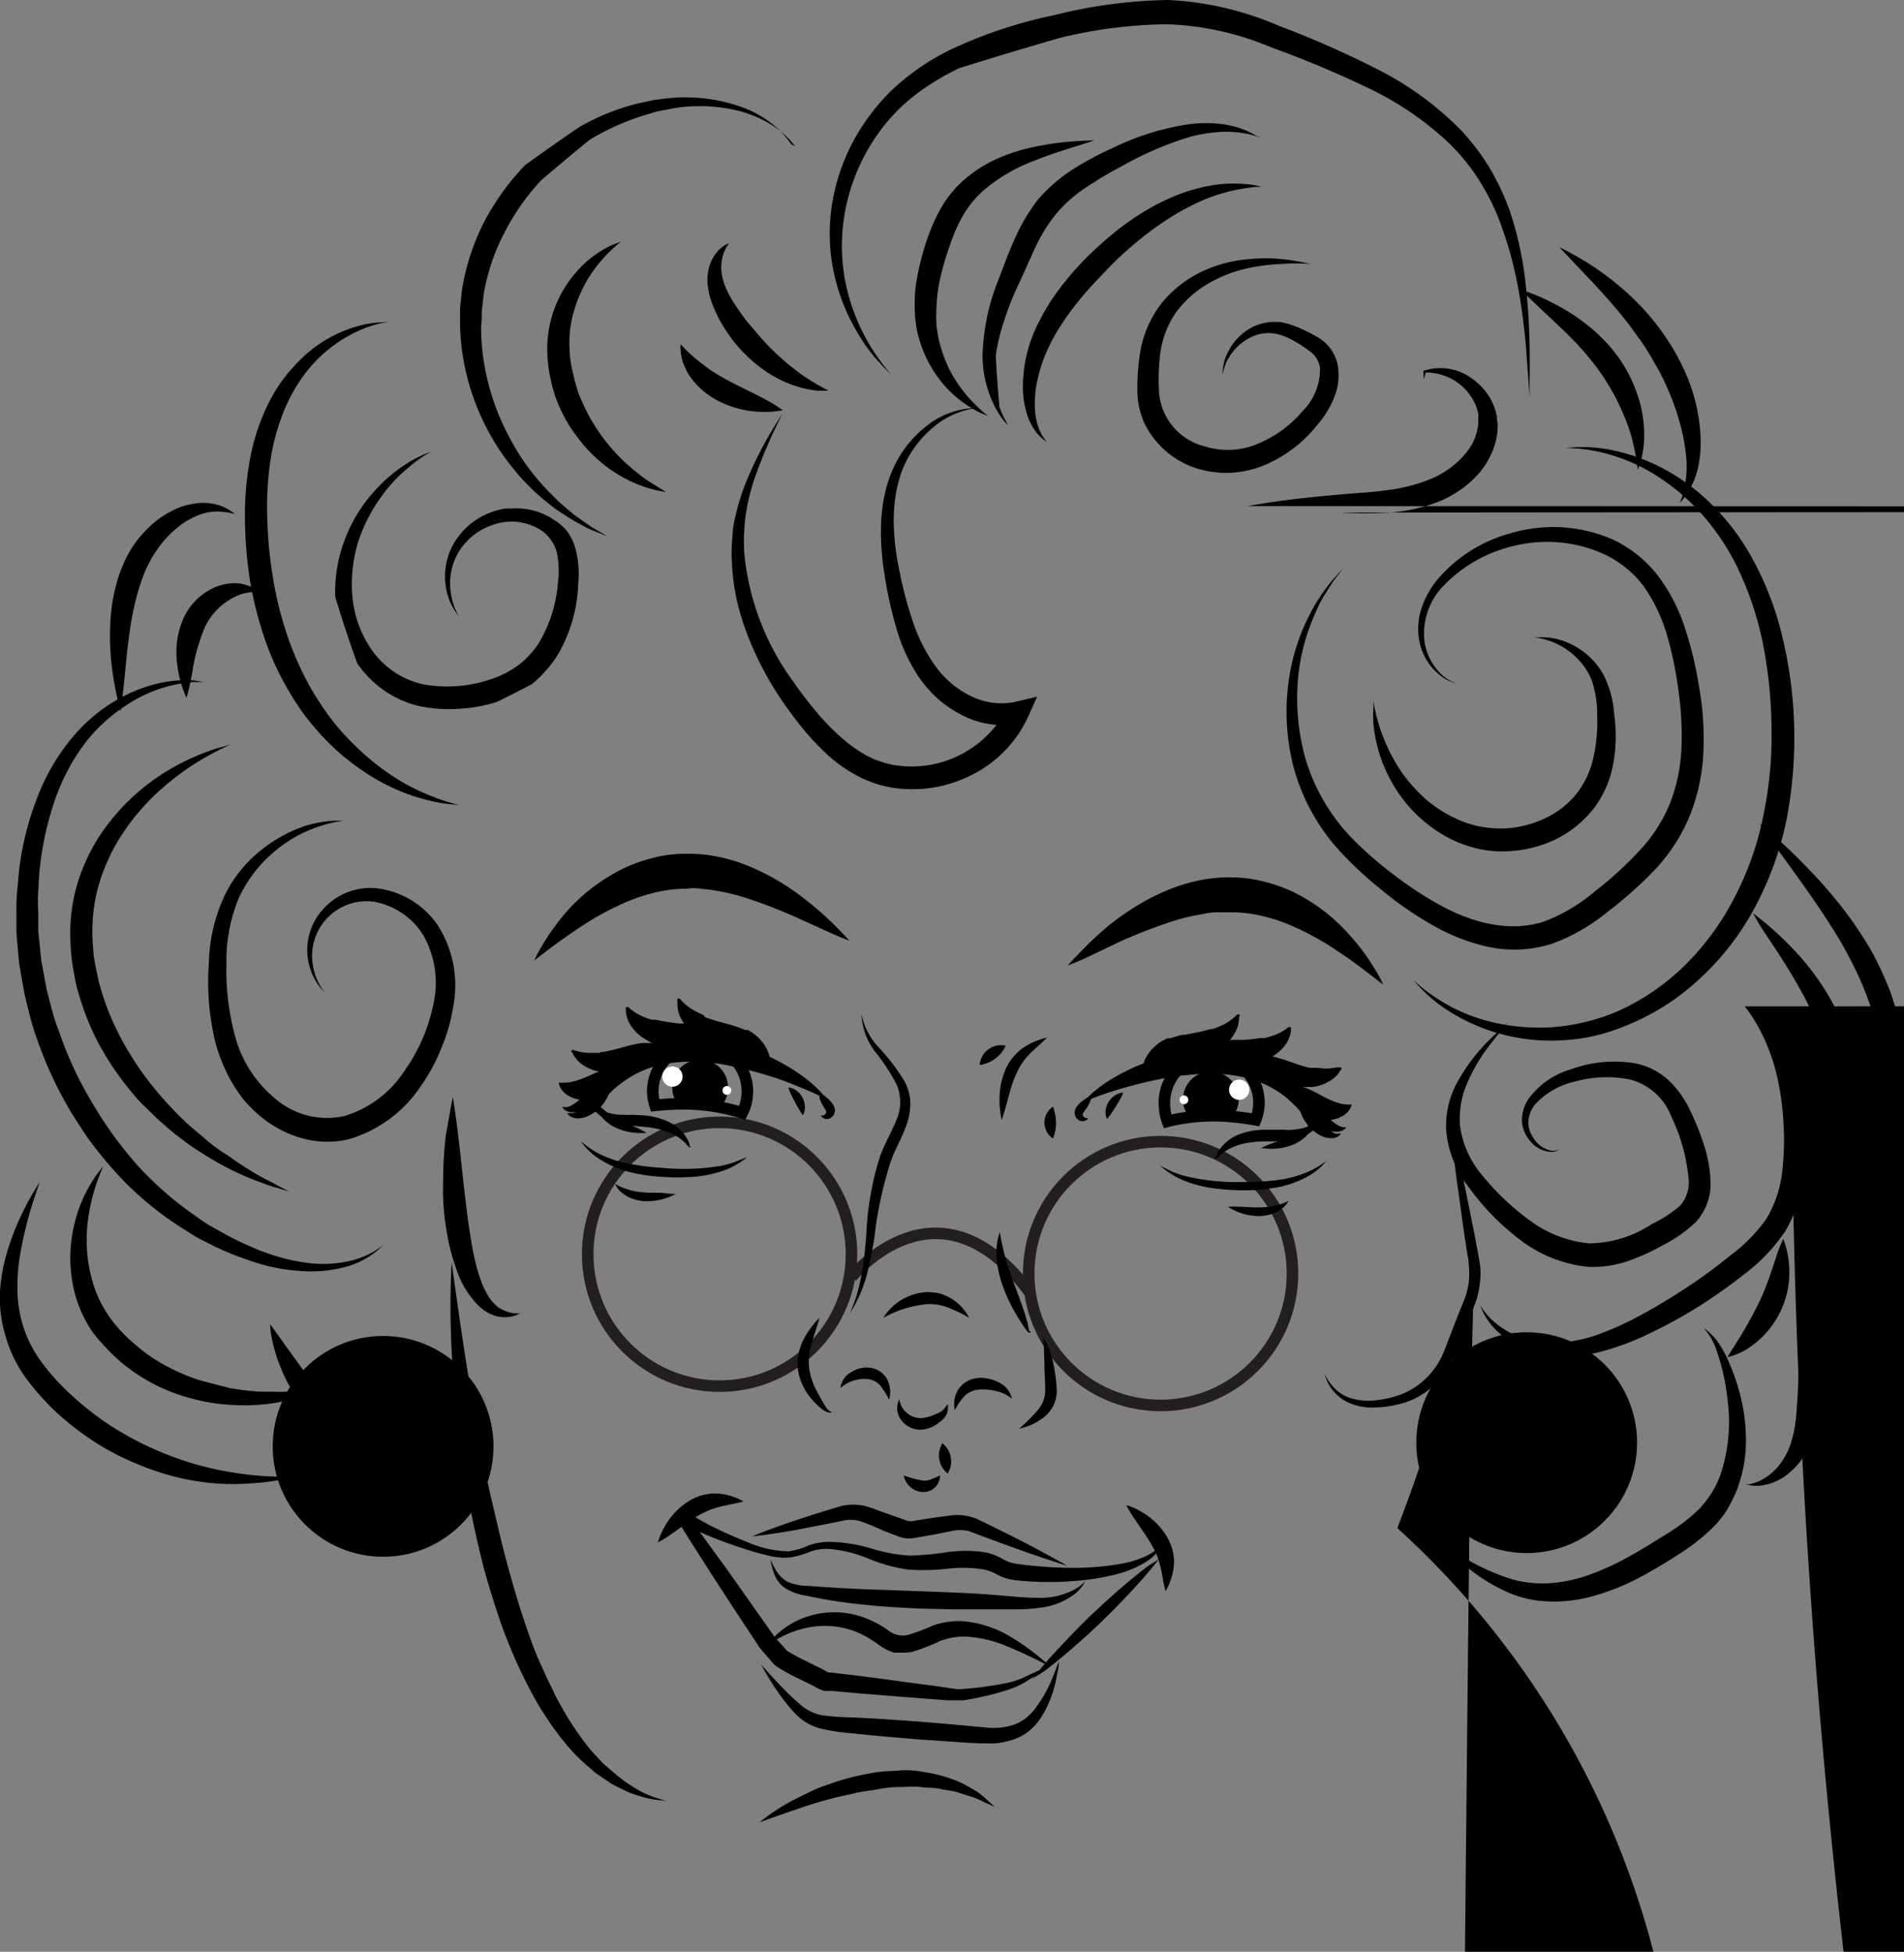 <svg xmlns="http://www.w3.org/2000/svg" viewBox="0 0 164.71 168.84"><rect x="0" y="0" width="164.71" height="168.84" fill="#808080" stroke="none"/><title>Asset 1</title><g id="Layer_2" data-name="Layer 2"><g id="Layer_7" data-name="Layer 7"><path d="M100.83,137.65a3.83,3.83,0,0,1-.1-.39c-.06-.25-.13-.6-.19-1a10.73,10.73,0,0,0-.3-1.25l-.11-.33-.12-.3c-.1-.21-.2-.42-.32-.62-.45-.83-1.08-1.66-1.53-2.35a9.61,9.61,0,0,1-.73-1.21,5.67,5.67,0,0,1,1.31.58,6.17,6.17,0,0,1,2.27,2.26,4.93,4.93,0,0,1,.36.85,4.48,4.48,0,0,1,.12.46l.06.42a4.47,4.47,0,0,1-.16,1.53A5.07,5.07,0,0,1,100.83,137.65Z"/><path d="M64.31,129.88s-.14.05-.39.11l-1,.21a10.3,10.3,0,0,0-1.24.32l-.33.12-.3.13c-.2.1-.41.2-.62.32-.81.48-1.63,1.12-2.31,1.59a10.08,10.08,0,0,1-1.2.74,5.67,5.67,0,0,1,.56-1.32,6.07,6.07,0,0,1,2.21-2.31,5.28,5.28,0,0,1,.84-.38,3.5,3.5,0,0,1,.46-.12l.43-.07a4.33,4.33,0,0,1,1.53.12A5.09,5.09,0,0,1,64.31,129.88Z"/><circle cx="132.07" cy="124.8" r="9.55"/><path d="M73.66,110.48s7.52-9.39,15.48,1.4" style="fill:none;stroke:#231f20;stroke-miterlimit:10"/><circle cx="100.4" cy="110.17" r="11.41" style="fill:none;stroke:#231f20;stroke-miterlimit:10"/><circle cx="62.25" cy="108.5" r="11.41" style="fill:none;stroke:#231f20;stroke-miterlimit:10"/><circle cx="33.14" cy="125.12" r="9.55"/><path d="M90.57,89.76c-.53.54-1.1,1-1.57,1.49a5.69,5.69,0,0,0-1.08,1.64c-.57,1.21-.78,2.63-1.27,4a8.3,8.3,0,0,1-.17-2.23A6.32,6.32,0,0,1,87,92.48a4.48,4.48,0,0,1,1.49-1.82A6,6,0,0,1,90.57,89.76Z"/><path d="M74.53,87.71a5.83,5.83,0,0,0,1.58,3,17.37,17.37,0,0,1,2.13,2.82,4.25,4.25,0,0,1,.51,1.83,5.5,5.5,0,0,1-.3,1.86c-.39,1.16-1,2.15-1.37,3.19A33.28,33.28,0,0,0,75.65,107a33.44,33.44,0,0,1-.7,3.42,12.07,12.07,0,0,1-1.43,3.19,14.29,14.29,0,0,0,1-3.3c.21-1.12.32-2.26.42-3.41A25.67,25.67,0,0,1,76.14,100c.43-1.14,1-2.12,1.42-3.14a3.85,3.85,0,0,0,0-3.05A16.91,16.91,0,0,0,75.72,91,5.68,5.68,0,0,1,74.53,87.71Z"/><path d="M86.49,106.59A21.35,21.35,0,0,0,87.71,111c.26.71.54,1.43.79,2.17.13.37.24.75.35,1.13l.14.58c0,.09,0,.2.07.26s0,0,0,.06,0-.1,0-.06.12,0,.09.1-.16,0-.21,0a1.14,1.14,0,0,1-.21-.26l-.34-.49c-.21-.33-.42-.66-.61-1a14.61,14.61,0,0,1-1-2.15,9.36,9.36,0,0,1-.55-2.35A5.46,5.46,0,0,1,86.49,106.59Z"/><path d="M91.09,95.73a4.13,4.13,0,0,1,.26,1.38,3.68,3.68,0,0,1-.26,1.38,1.66,1.66,0,0,1,0-2.76Z"/><path d="M72.71,120.08a1.77,1.77,0,0,1,.91-1.37,2.46,2.46,0,0,1,1.72-.38,1.93,1.93,0,0,1,1.46,1.11,2.37,2.37,0,0,1,.11,1.65,6.65,6.65,0,0,0-.77-1.24,1.62,1.62,0,0,0-1-.54,2.94,2.94,0,0,0-1.23.1A2.86,2.86,0,0,0,72.71,120.08Z"/><path d="M70.89,114c-.21.79-.49,1.53-.69,2.26a5.37,5.37,0,0,0-.2,2.12,6,6,0,0,0,.68,2c.17.33.36.67.56,1s.36.68.76.77c-.43.16-.86-.21-1.14-.46a6.53,6.53,0,0,1-.84-.9,5,5,0,0,1-1-2.34,4.69,4.69,0,0,1,.47-2.53A7.61,7.61,0,0,1,70.89,114Z"/><path d="M90.28,115.74a7,7,0,0,1,.84,2.21,14.54,14.54,0,0,1,.3,2.33,3,3,0,0,1-.29,1.31,3.27,3.27,0,0,1-.81,1,5.2,5.2,0,0,1-2.16,1,17.13,17.13,0,0,0,1.6-1.58,2.66,2.66,0,0,0,.66-1.78c0-.69-.07-1.5-.07-2.24Z"/><path d="M77.8,121.05a1.91,1.91,0,0,0,1.81,1.63,3.28,3.28,0,0,0,1.28-.33,2.1,2.1,0,0,0,.6-.3,3,3,0,0,0,.49-.59,1.65,1.65,0,0,1-.08.87,1.83,1.83,0,0,1-.62.69,2.69,2.69,0,0,1-1.68.66,2.07,2.07,0,0,1-1.68-.9A1.67,1.67,0,0,1,77.8,121.05Z"/><path d="M87.54,121a3.16,3.16,0,0,0-1.41-.67,4.48,4.48,0,0,0-1.44-.12,2,2,0,0,0-1.2.5A5.11,5.11,0,0,0,82.6,122a2.4,2.4,0,0,1,.29-1.79,2.26,2.26,0,0,1,1.7-1,3.26,3.26,0,0,1,1.83.39A2,2,0,0,1,87.54,121Z"/><path d="M84.75,92.13A1.85,1.85,0,0,1,87,90.46a2.86,2.86,0,0,1-.91,1.12A2.9,2.9,0,0,1,84.75,92.13Z"/><path d="M76.42,114A4.54,4.54,0,0,1,78,112.44a4.67,4.67,0,0,1,2.15-.66,5,5,0,0,1,1.16.12A4.16,4.16,0,0,1,83.84,114a11.43,11.43,0,0,0-1.84-.89,4.29,4.29,0,0,0-1.83-.29A9.49,9.49,0,0,0,76.42,114Z"/><path d="M81.53,124.85a2,2,0,0,1,.72,1.22,1.93,1.93,0,0,1-.27,1.4,2,2,0,0,1-.45-2.62Z"/><path d="M78.18,127.63a8.94,8.94,0,0,0,1.65.45,1.31,1.31,0,0,0,.63-.08,8.52,8.52,0,0,0,.86-.37,1.44,1.44,0,0,1-1.57,1.44,1.73,1.73,0,0,1-1.06-.49A1.71,1.71,0,0,1,78.18,127.63Z"/><path d="M39.17,94.9s.24,1.37.47,3.39c.13,1,.25,2.18.39,3.43s.29,2.57.46,3.87c.09.65.2,1.31.3,1.93s.23,1.24.38,1.84.32,1.12.51,1.63a7.52,7.52,0,0,0,.67,1.3,3.63,3.63,0,0,0,.84.86,3.3,3.3,0,0,0,.89.38,2.81,2.81,0,0,0,.67.09H45l-.23.1a2.29,2.29,0,0,1-.7.2,3,3,0,0,1-1.19-.08,3.68,3.68,0,0,1-1.37-.78,7.87,7.87,0,0,1-2-3.18,17,17,0,0,1-.6-2c-.16-.69-.28-1.37-.38-2.06s-.16-1.39-.19-2.07,0-1.35,0-2a30.31,30.31,0,0,1,.23-3.53A216,216,0,0,1,39.17,94.9Z"/><path d="M39.07,109.16s.43,3.31,1.18,8.21c.38,2.45.85,5.3,1.42,8.33.29,1.52.62,3.08,1,4.66s.73,3.17,1.16,4.75.87,3.15,1.38,4.68,1,3,1.66,4.39l.45,1,.49,1c.3.67.66,1.29,1,1.89a25.7,25.7,0,0,0,2.2,3.21c.39.46.8.86,1.17,1.28l1.17,1A13,13,0,0,0,55.49,155a8.29,8.29,0,0,0,1.55.61l.57.19-.59-.08a7.2,7.2,0,0,1-1.67-.35,8.58,8.58,0,0,1-1.16-.41c-.4-.2-.84-.41-1.3-.66l-1.38-.93c-.44-.39-.91-.78-1.38-1.23s-.91-.94-1.34-1.48a20.49,20.49,0,0,1-1.27-1.71c-.41-.61-.83-1.24-1.2-1.91s-.74-1.36-1.08-2.07a44.29,44.29,0,0,1-1.89-4.5q-.81-2.35-1.49-4.79c-.41-1.63-.79-3.26-1.11-4.88s-.58-3.21-.81-4.76c-.44-3.1-.7-6-.83-8.5A75,75,0,0,1,39.07,109.16Z"/><path d="M125.5,97.24l.34,1.43c.2.91.52,2.21.84,3.78s.7,3.4,1.07,5.37c.09.5.19,1,.27,1.52a6.22,6.22,0,0,1,0,1.67,7.87,7.87,0,0,1-.37,1.65l-.59,1.5-1.2,3a7.23,7.23,0,0,1-1.83,2.7,6.68,6.68,0,0,1-2.63,1.51,9.77,9.77,0,0,1-2.65.39,4.93,4.93,0,0,1-2.21-.48,3.72,3.72,0,0,1-1.33-1.12,3.44,3.44,0,0,1-.52-1l-.14-.36.18.33a4.52,4.52,0,0,0,.63.87,3.49,3.49,0,0,0,1.33.9,5.27,5.27,0,0,0,2.05.26,9.38,9.38,0,0,0,2.43-.52,6.6,6.6,0,0,0,2.25-1.46,6.8,6.8,0,0,0,1.55-2.41l1.16-3,.59-1.46a6.07,6.07,0,0,0,.34-1.43,6.41,6.41,0,0,0,0-1.45c0-.47-.15-1-.21-1.49-.31-2-.54-3.83-.77-5.41s-.35-2.92-.47-3.85Z"/><path d="M127.61,109.72c-.8,3.83-1.84,7.6-2.93,11.36-.55,1.87-1.17,3.73-1.8,5.59s-1.3,3.69-2,5.52a74.78,74.78,0,0,1-5.1,115,35.13,35.13,0,0,1-3.45,4.92,14.92,14.92,0,0,1-4.83,3.92l.4-.33c-.69,1-1.39,1.84-2.13,2.72s-1.5,1.72-2.3,2.54a53.83,53.83,0,0,1-5.07,4.59,36.84,36.84,0,0,1-12,6.51,26.72,26.72,0,0,1-6.81,1.12,23.38,23.38,0,0,1-3.45-.16,23.85,23.85,0,0,1-3.37-.64,26.94,26.94,0,0,1-6.29-2.61,31.37,31.37,0,0,1-2.85-1.83c-.92-.65-1.79-1.37-2.64-2.1.92.64,1.85,1.27,2.82,1.83a316,316,0,0,0,2.93,1.58,27.21,27.21,0,0,0,6.27,2.1,24.51,24.51,0,0,0,12.88-.87,31.53,31.53,0,0,0,5.94-2.71,44.31,44.31,0,0,0,5.4-3.73,51.26,51.26,0,0,0,4.85-4.47c.76-.79,1.5-1.6,2.22-2.44s1.42-1.7,2-2.55l.16-.22.24-.11a13.1,13.1,0,0,0,4.19-3.4,34.24,34.24,0,0,0,3.36-4.59,86.08,86.08,0,0,0,5.3-10.29c.78-1.77,1.53-3.57,2.26-5.37s1.4-3.63,2.08-5.45,1.33-3.67,2-5.51S127,111.59,127.61,109.72Z"/><path d="M65.71,157.64a17.4,17.4,0,0,1,2.86-1.89c.46-.24,1-.5,1.49-.74s1.12-.5,1.74-.69a17.76,17.76,0,0,1,1.91-.58c.66-.18,1.35-.29,2-.41s1.4-.11,2.08-.17,1.38,0,2,.11a14.16,14.16,0,0,1,1.86.4,12.79,12.79,0,0,1,1.6.6c.47.25.88.49,1.25.71a6.78,6.78,0,0,1,.85.69c.45.4.69.63.69.63l-.85-.38c-.28-.12-.58-.3-1-.44s-.82-.25-1.28-.41-1-.18-1.54-.31-1.14-.09-1.74-.17-1.23,0-1.86,0-1.29.09-1.93.21-1.3.17-1.92.33-1.26.26-1.86.43c-1.2.3-2.31.66-3.27,1C67,157.17,65.71,157.64,65.71,157.64Z"/><path d="M77.08,32.4s-.3-.27-.81-.83a14,14,0,0,1-2-2.64,17,17,0,0,1-2-4.77,16.11,16.11,0,0,1-.25-6.74A17.35,17.35,0,0,1,75.23,10,16.92,16.92,0,0,1,78.29,6.8,20.59,20.59,0,0,1,82.2,4.31a40,40,0,0,1,9-3A43.17,43.17,0,0,1,101,0a27.21,27.21,0,0,1,9.65,2.24,83.9,83.9,0,0,1,8.62,3.81,27.47,27.47,0,0,1,7.2,5.3,20.11,20.11,0,0,1,2.49,3.34,21.86,21.86,0,0,1,1.64,3.54A29.53,29.53,0,0,1,132,24.77c.22,2,.29,3.7.32,5.11s0,2.53,0,3.28l0,1.16L132,29.9c-.13-1.4-.32-3.1-.67-5a32.87,32.87,0,0,0-1.78-6.23,20.75,20.75,0,0,0-1.69-3.23,18.38,18.38,0,0,0-2.45-3,27.18,27.18,0,0,0-6.93-4.77,91.49,91.49,0,0,0-8.5-3.57,25.33,25.33,0,0,0-9-2,40.51,40.51,0,0,0-9.3,1.18A413,413,0,0,0,83,5.89a21.26,21.26,0,0,0-3.65,2.19,15.39,15.39,0,0,0-2.91,2.84,16.89,16.89,0,0,0-3.2,6.72A16.41,16.41,0,0,0,73.06,24a17.27,17.27,0,0,0,3.29,7.49C76.81,32.1,77.08,32.4,77.08,32.4Z"/><path d="M71.68,33.8s-.29,0-.8,0a5,5,0,0,1-.92-.12,7.76,7.76,0,0,1-1.17-.3A9.93,9.93,0,0,1,66.08,32a11.22,11.22,0,0,1-1.34-1.09,12.49,12.49,0,0,1-1.21-1.3,15.81,15.81,0,0,1-1-1.45,10.22,10.22,0,0,1-.78-1.55A6.48,6.48,0,0,1,61.27,25a4.27,4.27,0,0,1,0-1.56,3.47,3.47,0,0,1,1.11-2,2.34,2.34,0,0,1,.51-.32l.2-.09a2.63,2.63,0,0,0-.4.66,3.67,3.67,0,0,0-.28,1.8,5.34,5.34,0,0,0,.27,1.14,8.19,8.19,0,0,0,.58,1.2c.23.41.54.84.83,1.26s.62.85,1,1.26a22.86,22.86,0,0,0,2.09,2.27c.37.33.72.66,1.08.95l1,.78c.67.46,1.27.82,1.69,1.06Z"/><path d="M67.71,35.49a7.91,7.91,0,0,1-1.81.14,8.63,8.63,0,0,1-3.86-1,8,8,0,0,1-.95-.61,6.52,6.52,0,0,1-.82-.74,5.07,5.07,0,0,1-1.07-1.64,3.74,3.74,0,0,1-.32-1.34,2.15,2.15,0,0,1,0-.52l.35.37a11.27,11.27,0,0,0,.89.83c.38.31.81.64,1.29,1l.75.47c.27.16.5.3.8.45,1.09.6,2.3,1.12,3.21,1.64A10.79,10.79,0,0,1,67.71,35.49Z"/><path d="M113.42,22.83a21.25,21.25,0,0,0-2.49,0,18,18,0,0,0-2.79.33,11.93,11.93,0,0,0-3.33,1.21A9.29,9.29,0,0,0,101.75,27a8.2,8.2,0,0,0-1.44,4.17,16.64,16.64,0,0,0-.06,2.45,5.22,5.22,0,0,0,4,5,6.61,6.61,0,0,0,4.61-.25,10.22,10.22,0,0,0,3.82-2.8,5.15,5.15,0,0,0,1.51-3.77,2.16,2.16,0,0,0-.91-1.43,12.08,12.08,0,0,0-1.68-1.06,5.69,5.69,0,0,0-.84-.34l-.39-.1c-.15,0-.32-.05-.46-.05a3.4,3.4,0,0,0-1.5.26,4.57,4.57,0,0,0-2,1.69,3.77,3.77,0,0,0-.63,1.66,3.11,3.11,0,0,0,0,.48v.16l0-.16a2.54,2.54,0,0,1,0-.49,3.71,3.71,0,0,1,.39-1.84,4.86,4.86,0,0,1,2-2.19,4.33,4.33,0,0,1,1.89-.54h.49c.23,0,.37.05.56.08a7.79,7.79,0,0,1,1,.32,13,13,0,0,1,2,1,3.57,3.57,0,0,1,1.59,2.22,5,5,0,0,1-.24,2.79A8,8,0,0,1,114,36.7a11.43,11.43,0,0,1-4.44,3.46,8.54,8.54,0,0,1-6,.37A7.61,7.61,0,0,1,99,36.61a7.08,7.08,0,0,1-.61-2.94A18.66,18.66,0,0,1,98.56,31a9.44,9.44,0,0,1,2-4.86,10.1,10.1,0,0,1,3.73-2.79,11.51,11.51,0,0,1,3.73-.93,14.63,14.63,0,0,1,2.92,0,16.14,16.14,0,0,1,1.83.29Z"/><path d="M109.16,16.16l-.38,0a10.71,10.71,0,0,0-1.07.13,15.19,15.19,0,0,0-3.58,1,21.75,21.75,0,0,0-2.21,1.11c-.75.45-1.53.95-2.3,1.52s-1.53,1.21-2.28,1.87S95.86,23.21,95.12,24a28.62,28.62,0,0,0-2,2.27,24,24,0,0,0-1.67,2.39,15.37,15.37,0,0,0-1.18,2.42,13.19,13.19,0,0,0-.63,2.34,9.81,9.81,0,0,0-.11,2A5.79,5.79,0,0,0,89.84,37a4.08,4.08,0,0,0,.49.93,3.45,3.45,0,0,0,.23.3s-.11-.07-.31-.23a3.45,3.45,0,0,1-.76-.82,5.19,5.19,0,0,1-.72-1.6,7.93,7.93,0,0,1-.28-2.27,12.18,12.18,0,0,1,1.41-5.51,17.2,17.2,0,0,1,1.68-2.72,26.21,26.21,0,0,1,2.12-2.5c.73-.75,1.57-1.52,2.38-2.2a23.32,23.32,0,0,1,2.55-1.86,18.55,18.55,0,0,1,2.62-1.4,13.93,13.93,0,0,1,2.52-.86,11.63,11.63,0,0,1,3.93-.34,7.53,7.53,0,0,1,1.08.15Z"/><path d="M109.12,11.93l-.44-.14a7,7,0,0,0-1.24-.29,9.27,9.27,0,0,0-2-.08,13.51,13.51,0,0,0-2.47.41,28.67,28.67,0,0,0-5.84,2.5,34.09,34.09,0,0,0-3.08,1.82,11.81,11.81,0,0,0-2.65,2.31,13.6,13.6,0,0,0-1.86,3c-.51,1.1-1,2.24-1.51,3.31s-.89,2.13-1.22,3.13a16.94,16.94,0,0,0-.67,2.88,117,117,0,0,0,.32,4.43A8.37,8.37,0,0,0,87,36.41l.21.41-.31-.35a7.53,7.53,0,0,1-.74-1.1A9.73,9.73,0,0,1,85,30.73a18.87,18.87,0,0,1,1.4-6.6c.44-1.14.84-2.29,1.39-3.48a15.87,15.87,0,0,1,2.08-3.48A14.08,14.08,0,0,1,93,14.53a27.16,27.16,0,0,1,3.35-1.77,22.41,22.41,0,0,1,6.41-2,11.32,11.32,0,0,1,2.71-.05,8.38,8.38,0,0,1,2,.45,7,7,0,0,1,1.19.58Z"/><path d="M94.67,12.15l-1.41.45c-.9.29-2.19.67-3.65,1.25a14.86,14.86,0,0,0-4.48,2.58,8.83,8.83,0,0,0-1.78,2.14,13.74,13.74,0,0,0-1.2,2.72,23.24,23.24,0,0,0-.85,2.94A14.29,14.29,0,0,0,81,27.09a4.66,4.66,0,0,0,0,.66c0,.24,0,.51.06.71a9.46,9.46,0,0,0,.24,1.27A12.17,12.17,0,0,0,82.15,32a11.88,11.88,0,0,0,2.22,3,13.75,13.75,0,0,0,1.11,1l-.36-.16a6.07,6.07,0,0,1-1-.5,9.74,9.74,0,0,1-3-2.72,10.58,10.58,0,0,1-1.31-2.41,11.7,11.7,0,0,1-.45-1.48c-.07-.28-.09-.49-.13-.74s-.07-.55-.08-.83a13,13,0,0,1,.21-3.29,23.49,23.49,0,0,1,.86-3.22,15.34,15.34,0,0,1,1.44-3.08A9.76,9.76,0,0,1,84,15.07a11.42,11.42,0,0,1,2.69-1.52,14.8,14.8,0,0,1,2.58-.8,24.76,24.76,0,0,1,3.9-.54C94.13,12.15,94.67,12.15,94.67,12.15Z"/><path d="M107.92,43.78c2.66-.48,5.34-.77,8-1,1.34-.13,2.66-.18,3.94-.36a14.8,14.8,0,0,0,3.64-.88,7.87,7.87,0,0,0,2.95-1.94,5.42,5.42,0,0,0,1-1.39,4.57,4.57,0,0,0,.43-1.57c0-.15,0-.36,0-.47s0-.23,0-.36a3.86,3.86,0,0,0-.24-.8,4.65,4.65,0,0,0-4.39-2.78l.09-.09-.15.7-.06-.71v-.07l.09,0a4.59,4.59,0,0,1,4.12.69,5.62,5.62,0,0,1,1.54,1.64,6,6,0,0,1,.47,1.07,5.81,5.81,0,0,1,.15.63c0,.21,0,.35.05.52a5.45,5.45,0,0,1-.41,2.34,7.17,7.17,0,0,1-1.2,2,9.39,9.39,0,0,1-3.65,2.51,14.82,14.82,0,0,1-4.18.89,40,40,0,0,1-4.09,0C113.29,44.25,1111,44.11,107.92,43.78Z"/><path d="M134.89,21.38s.38.17,1,.52a24.26,24.26,0,0,1,5.91,4.44,20.06,20.06,0,0,1,1.62,1.89,21.76,21.76,0,0,1,1.44,2.15A20.75,20.75,0,0,1,146,32.71a14.55,14.55,0,0,1,.75,2.41,14.25,14.25,0,0,1,.34,2.33,10.57,10.57,0,0,1-.05,2.12,7.27,7.27,0,0,1-1,3,4.67,4.67,0,0,1-.52.7l-.21.22a6,6,0,0,0,.36-1.08,9,9,0,0,0,.2-2.87,18.2,18.2,0,0,0-.29-1.89c-.14-.67-.34-1.36-.56-2.06a21.72,21.72,0,0,0-.83-2.13,18,18,0,0,0-1.08-2.09,20.36,20.36,0,0,0-1.25-2c-.47-.64-.91-1.28-1.39-1.86-.94-1.18-1.9-2.23-2.74-3.13Z"/><path d="M131.69,25.1a17.3,17.3,0,0,1,2.88,1.24,16.31,16.31,0,0,1,2.72,1.76,13.29,13.29,0,0,1,1.39,1.24c.22.23.45.46.65.71l.32.39.28.36a12.52,12.52,0,0,1,1.75,3.43,10.41,10.41,0,0,1,.55,3.27,8.09,8.09,0,0,1-.27,2.31,3.48,3.48,0,0,1-.2.62l-.07.21-.13-.85a17.58,17.58,0,0,0-.46-2.13A18.51,18.51,0,0,0,140,34.88c-.22-.49-.51-1-.79-1.46a15.54,15.54,0,0,0-.92-1.41l-.27-.37-.26-.33-.54-.66c-.38-.43-.75-.86-1.14-1.25-.77-.79-1.54-1.5-2.21-2.13s-1.23-1.16-1.62-1.54S131.69,25.1,131.69,25.1Z"/><path d="M151.64,79s.33.24.89.69a27.58,27.58,0,0,1,2.19,2,22.39,22.39,0,0,1,2.71,3.26A21.09,21.09,0,0,1,158.66,87c.18.38.36.74.52,1.14s.32.75.47,1.17a23.35,23.35,0,0,1,.67,2.41,18.89,18.89,0,0,1,.35,2.39,18.47,18.47,0,0,1-.1,4.26,15.85,15.85,0,0,1-.69,2.91c-.11.34-.24.6-.31.78l-.12.27,0-1.12V99.93c0-.48,0-1-.07-1.62s-.1-1.22-.17-1.89-.2-1.36-.32-2.08-.31-1.44-.49-2.18a21.48,21.48,0,0,0-.68-2.2c-.11-.34-.24-.7-.39-1.09s-.3-.7-.45-1c-.32-.69-.64-1.37-1-2-.69-1.29-1.43-2.45-2.08-3.46l-1.61-2.44C151.85,79.33,151.64,79,151.64,79Z"/><path d="M154.27,107.17a8.32,8.32,0,0,1,.46,3.91,7.87,7.87,0,0,1-.24,1.13,7.39,7.39,0,0,1-.42,1.13,7.79,7.79,0,0,1-2.82,3.28,5.51,5.51,0,0,1-1.29.63,4.92,4.92,0,0,1-.53.15l1-1.59a35.2,35.2,0,0,0,1.82-3.31c.13-.28.28-.62.4-.91l.35-.92.58-1.71c.17-.53.33-1,.46-1.29S154.27,107.17,154.27,107.17Z"/><path d="M116.22,49.14l-.78,1c-.25.33-.5.78-.83,1.28s-.62,1.13-.92,1.84a17.56,17.56,0,0,0-1.39,5.33,19.33,19.33,0,0,0,.62,7,16.77,16.77,0,0,0,4.18,7.07,31.92,31.92,0,0,0,3.46,3,30.44,30.44,0,0,0,4,2.63c2.79,1.54,6.12,2.44,9.14,1.38a14.89,14.89,0,0,0,4.23-2.53,31,31,0,0,0,3.82-3.47,13.33,13.33,0,0,0,2.71-4.16,14.9,14.9,0,0,0,1-4.82,27,27,0,0,0-.27-5,31.9,31.9,0,0,0-1-4.82,14.58,14.58,0,0,0-2-4.16A9.18,9.18,0,0,0,138.89,48a11.91,11.91,0,0,0-7.94-.77,12.19,12.19,0,0,0-6,3.37,5.91,5.91,0,0,0-1.72,4.9,4.91,4.91,0,0,0,1.64,3,4,4,0,0,0,.8.49l.31.13-.32-.1a3.94,3.94,0,0,1-.85-.43,4.93,4.93,0,0,1-2-3,5.66,5.66,0,0,1,.07-2.67,7.58,7.58,0,0,1,1.47-2.78,12.56,12.56,0,0,1,6.3-4,12.89,12.89,0,0,1,8.89.54,10.71,10.71,0,0,1,3.91,3.16,15.34,15.34,0,0,1,2.35,4.61,32.35,32.35,0,0,1,1.2,5.08,25.14,25.14,0,0,1,.36,5.37,16.84,16.84,0,0,1-1.11,5.49,15.4,15.4,0,0,1-3,4.75,34.33,34.33,0,0,1-4.09,3.67,16.79,16.79,0,0,1-4.84,2.81,10.76,10.76,0,0,1-5.62.28,17.18,17.18,0,0,1-5-2A29.92,29.92,0,0,1,119.54,77,32.36,32.36,0,0,1,116,73.73a17.42,17.42,0,0,1-4.2-7.79,19.23,19.23,0,0,1-.26-7.42,17.89,17.89,0,0,1,1.78-5.4,15.62,15.62,0,0,1,2-3Z"/><path d="M132.68,55.13l.5,0a5.91,5.91,0,0,1,1.43.13,6.41,6.41,0,0,1,4.13,3.16,9.14,9.14,0,0,1,.91,3.45,13.48,13.48,0,0,1-.06,4,9,9,0,0,1-1.67,4,9.5,9.5,0,0,1-3.6,2.86,10.78,10.78,0,0,1-4.42.92,9.1,9.1,0,0,1-2.21-.27l-.55-.15-.48-.16c-.31-.11-.68-.27-1-.41a12.11,12.11,0,0,1-5.35-5.16,12.54,12.54,0,0,1-1.5-4.92,9.43,9.43,0,0,1,0-1.42l0-.5a15.34,15.34,0,0,0,2.51,6.24,14.05,14.05,0,0,0,2.14,2.34A11.34,11.34,0,0,0,126.37,71a8,8,0,0,0,.83.29l.48.14.41.08a9.91,9.91,0,0,0,1.81.16,9,9,0,0,0,3.6-.81,7.61,7.61,0,0,0,2.86-2.17,7.81,7.81,0,0,0,1.5-3.24,14.39,14.39,0,0,0,.31-3.5,9.45,9.45,0,0,0-.46-3.07,5.68,5.68,0,0,0-1.48-2.13,6.23,6.23,0,0,0-1.74-1.14,7.15,7.15,0,0,0-1.32-.41Z"/><path d="M135.45,38.75l.94-.07a13.13,13.13,0,0,1,2.7.19,16.32,16.32,0,0,1,4,1.27,17.76,17.76,0,0,1,4.56,3.09,20.1,20.1,0,0,1,4,5.2,27,27,0,0,1,2.58,6.84A37.38,37.38,0,0,1,154.53,71a28.23,28.23,0,0,1-2.78,7.61,23.35,23.35,0,0,1-4.87,6.2,20.43,20.43,0,0,1-6.23,3.92,17.53,17.53,0,0,1-3.28,1,18,18,0,0,1-3.19.29,16.45,16.45,0,0,1-9.22-2.8,12.63,12.63,0,0,1-2.06-1.74l-.64-.71.71.63a16.3,16.3,0,0,0,2.19,1.49,15.1,15.1,0,0,0,3.79,1.5,17.75,17.75,0,0,0,5.2.48,17.52,17.52,0,0,0,2.91-.44,18.1,18.1,0,0,0,3-1,20.11,20.11,0,0,0,5.61-3.84A23,23,0,0,0,150,77.73a26.38,26.38,0,0,0,2.53-7.12,33.45,33.45,0,0,0,.72-7.59,39.43,39.43,0,0,0-.75-7.37,28.09,28.09,0,0,0-2.19-6.54,20.47,20.47,0,0,0-3.48-5.06,18.71,18.71,0,0,0-4.1-3.25A15.77,15.77,0,0,0,139,39.25a15,15,0,0,0-2.61-.46Z"/><path d="M68.8,12.67l-.46-.55a8.41,8.41,0,0,0-1.51-1.27,10.4,10.4,0,0,0-2.77-1.22,13.71,13.71,0,0,0-3.88-.44A11.72,11.72,0,0,0,58,9.42l-1.2.23L55.64,10A21.14,21.14,0,0,0,51,12.1a217,217,0,0,0-4.19,3.5,20,20,0,0,0-3.21,4.6,17.72,17.72,0,0,0-1.76,5.29l-.16,1.4c0,.47,0,.9-.06,1.34a18.38,18.38,0,0,0,.18,2.68,21.07,21.07,0,0,0,1.33,4.95,23.12,23.12,0,0,0,2.2,4.08,21.15,21.15,0,0,0,2.55,3,13.72,13.72,0,0,0,1.23,1.12,11.06,11.06,0,0,0,1.12.87l.94.66.73.43.62.37-.66-.27-.81-.32c-.3-.14-.65-.33-1-.53a12.88,12.88,0,0,1-1.25-.75,11.53,11.53,0,0,1-1.39-1,18.7,18.7,0,0,1-2.95-2.91,20.58,20.58,0,0,1-4.36-9.45,20,20,0,0,1-.3-2.95c0-.51,0-1.05,0-1.54l.15-1.49a19.85,19.85,0,0,1,1.89-5.9,21.5,21.5,0,0,1,3.59-5A219,219,0,0,1,50.1,11a19.49,19.49,0,0,1,5.17-2.07l1.3-.28,1.21-.15a14.57,14.57,0,0,1,6.52.81,9.55,9.55,0,0,1,2.77,1.63,7.61,7.61,0,0,1,1.36,1.52Z"/><path d="M53.71,20.9l-.24.21a8.47,8.47,0,0,0-.66.59,12.27,12.27,0,0,0-1.91,2.36,11.68,11.68,0,0,0-1.49,3.85,10,10,0,0,0-.14,2.27,10.23,10.23,0,0,0,.36,2.36c.08.45.21.77.31,1.15s.27.75.44,1.11a14.05,14.05,0,0,0,1.1,2.07,15.87,15.87,0,0,0,2.7,3.23c.47.42.92.78,1.33,1.1s.8.56,1.12.75c.64.4,1,.62,1,.62l-.31-.06a8.19,8.19,0,0,1-.89-.19,11.09,11.09,0,0,1-3-1.3,11.44,11.44,0,0,1-1.77-1.32A11.82,11.82,0,0,1,50,37.88a11.56,11.56,0,0,1-1.41-2.27c-.21-.41-.37-.84-.54-1.27A12.64,12.64,0,0,1,47.68,33a12.28,12.28,0,0,1-.34-2.77A10.07,10.07,0,0,1,50,23.37a9.07,9.07,0,0,1,2.59-2,5.45,5.45,0,0,1,.83-.35Z"/><path d="M19.94,64.4l-.54.26c-.35.16-.86.42-1.48.77a22.77,22.77,0,0,0-4.68,3.49,19.77,19.77,0,0,0-2.47,2.94,16.56,16.56,0,0,0-1.92,3.75A14.16,14.16,0,0,0,8,80a16.32,16.32,0,0,0,.08,2.31c0,.37.09.8.16,1.13l.24,1.21A22.07,22.07,0,0,0,10.05,89a26.76,26.76,0,0,0,2.35,3.92,30.54,30.54,0,0,0,2.79,3.29c.49.49,1,1,1.46,1.38s1,.85,1.44,1.22.94.72,1.39,1,.88.63,1.31.89c.83.55,1.58,1,2.21,1.32s1.14.6,1.48.78l.53.27-.57-.17c-.37-.12-.93-.25-1.6-.51a24.12,24.12,0,0,1-2.43-1c-.46-.21-.94-.46-1.44-.74s-1-.58-1.55-.93a18.92,18.92,0,0,1-1.62-1.12,19.41,19.41,0,0,1-1.63-1.33c-.57-.46-1.07-1-1.63-1.53S11.49,94.62,11,94a24.3,24.3,0,0,1-2.68-4.14A23.33,23.33,0,0,1,6.55,85l-.22-1.21a10.7,10.7,0,0,1-.17-1.31A18.56,18.56,0,0,1,6.1,79.9,14.79,14.79,0,0,1,7.21,75a15.94,15.94,0,0,1,2.36-4,17.86,17.86,0,0,1,2.91-2.92,18.47,18.47,0,0,1,2.88-1.9,18.79,18.79,0,0,1,2.4-1.09,11.87,11.87,0,0,1,1.6-.51Z"/><path d="M8.92,100.9l-.15.38c-.11.24-.25.61-.41,1.06a16.46,16.46,0,0,0-.82,3.86,12.91,12.91,0,0,0,.67,5.31,10.38,10.38,0,0,0,1.39,2.6,12.26,12.26,0,0,0,1,1.18c.17.18.38.4.53.53l.63.55a13.64,13.64,0,0,0,2.54,1.75,18.19,18.19,0,0,0,2.8,1.23,218,218,0,0,0,2.8.73,23.18,23.18,0,0,0,2.6.31c.41,0,.8,0,1.17,0a9.43,9.43,0,0,0,1.07,0c.67,0,1.26-.07,1.75-.12,1-.11,1.53-.19,1.53-.19l-.37.16c-.25.09-.6.28-1.08.42a14,14,0,0,1-1.73.49,14.52,14.52,0,0,1-2.32.36,16.37,16.37,0,0,1-2.81,0,15.56,15.56,0,0,1-3.12-.53,15.73,15.73,0,0,1-3.19-1.2,16,16,0,0,1-3-2l-.62-.57c-.26-.25-.43-.44-.65-.67A13.64,13.64,0,0,1,8,115.22a10.87,10.87,0,0,1-1.48-3.17,12.23,12.23,0,0,1-.12-6A12.23,12.23,0,0,1,8,102.16a8,8,0,0,1,.67-.94Z"/><path d="M33.67,27.83l-.61.11a9.61,9.61,0,0,0-1.68.52,12.07,12.07,0,0,0-4.83,3.65,14.41,14.41,0,0,0-2,3.47,19,19,0,0,0-1.17,4.34,27.54,27.54,0,0,0-.26,4.85,35.77,35.77,0,0,0,.46,5,30.57,30.57,0,0,0,1.17,4.89,27.09,27.09,0,0,0,1.91,4.46c.38.72.78,1.32,1.22,2a21.51,21.51,0,0,0,1.33,1.77,23,23,0,0,0,2.9,2.87,20.83,20.83,0,0,0,2.87,2,19,19,0,0,0,2.45,1.15,17.64,17.64,0,0,0,1.67.57l.61.16-.63-.06a11.19,11.19,0,0,1-1.76-.29,15.9,15.9,0,0,1-2.67-.84,17.47,17.47,0,0,1-3.22-1.74,20,20,0,0,1-3.33-2.79c-.53-.56-1.07-1.18-1.57-1.82-.23-.3-.49-.64-.72-1s-.46-.69-.67-1.06a24.62,24.62,0,0,1-2.22-4.72,32.44,32.44,0,0,1-1.31-5.2,36.78,36.78,0,0,1-.42-5.32,26.1,26.1,0,0,1,.46-5.19A18,18,0,0,1,23.17,35a13.62,13.62,0,0,1,2.53-3.6,11.48,11.48,0,0,1,5.56-3.27,8.89,8.89,0,0,1,1.79-.25Z"/><path d="M37.28,39.07l-.65.39A15.49,15.49,0,0,0,35,40.73a13.13,13.13,0,0,0-2.14,2.41A14.18,14.18,0,0,0,31,46.82a12.57,12.57,0,0,0-.52,4.72,9.59,9.59,0,0,0,1.76,4.8,7.38,7.38,0,0,0,4.37,2.86,11.73,11.73,0,0,0,5.64-.37,8.63,8.63,0,0,0,2.51-1.23,6.7,6.7,0,0,0,1-.89c.19-.2.33-.37.46-.53s.27-.36.39-.55a12,12,0,0,0,1.66-5.26,7.74,7.74,0,0,0-.1-2.57,3.12,3.12,0,0,0-.45-1A3.34,3.34,0,0,0,47,46a4.75,4.75,0,0,0-4.2-.65,5.53,5.53,0,0,0-3.07,2.31,5.3,5.3,0,0,0-.79,3,5.83,5.83,0,0,0,.43,2,5,5,0,0,0,.33.67,5.61,5.61,0,0,1-.43-.62,5.33,5.33,0,0,1-.71-2,5.74,5.74,0,0,1,.52-3.37,6.17,6.17,0,0,1,3.34-3,6.74,6.74,0,0,1,1.29-.35l.3,0,.36,0a4.09,4.09,0,0,1,.7,0,5.77,5.77,0,0,1,2.79.94A4.57,4.57,0,0,1,49,45.88a4.65,4.65,0,0,1,.75,1.47,8.5,8.5,0,0,1,.27,3.15,13,13,0,0,1-1.78,6.16c-.15.24-.31.47-.49.71a8.09,8.09,0,0,1-.54.65A8.93,8.93,0,0,1,46,59.19a114,114,0,0,1-3.06,1.55,13.37,13.37,0,0,1-3.32.58,13,13,0,0,1-3.33-.23,9,9,0,0,1-5.39-3.72A111,111,0,0,1,29,51.64a12.69,12.69,0,0,1,.92-5.2,12.92,12.92,0,0,1,2.3-3.76,13.3,13.3,0,0,1,2.48-2.25,11.43,11.43,0,0,1,1.86-1.07Z"/><path d="M67.68,35.81a44,44,0,0,0-2.48,5.8,18.62,18.62,0,0,0-.7,3c-.08.5-.09,1-.13,1.55s0,1,0,1.51A22.35,22.35,0,0,0,68.65,59c.58.85,1.21,1.66,1.87,2.46a19.71,19.71,0,0,0,2.09,2.19A12.44,12.44,0,0,0,75,65.38l.6.29.75.27a7.14,7.14,0,0,0,1.33.29,9.29,9.29,0,0,0,9.46-5l1.1,1.34a7.55,7.55,0,0,1-5-.7,9.6,9.6,0,0,1-2.08-1.4,10.51,10.51,0,0,1-1.64-1.85,14.91,14.91,0,0,1-2-4.36,34.27,34.27,0,0,1-1-4.55,22,22,0,0,1-.29-4.67,15.48,15.48,0,0,1,.32-2.34,10.92,10.92,0,0,1,.75-2.24,9.62,9.62,0,0,1,2.92-3.66,7,7,0,0,1,4.29-1.5,7.15,7.15,0,0,0-4,1.86A9.15,9.15,0,0,0,78,40.8a11.44,11.44,0,0,0-.53,2.13,14.44,14.44,0,0,0-.16,2.18,22.49,22.49,0,0,0,.52,4.39,33.54,33.54,0,0,0,1.15,4.3,14.37,14.37,0,0,0,1.93,3.81,8.2,8.2,0,0,0,1.41,1.52A7.51,7.51,0,0,0,84,60.22a5.91,5.91,0,0,0,3.81.5l1.91-.45-.81,1.79A10.49,10.49,0,0,1,84.13,67a11.27,11.27,0,0,1-6.73,1.17,10.83,10.83,0,0,1-1.75-.41l-.74-.29a7.89,7.89,0,0,1-.82-.4,12.49,12.49,0,0,1-2.74-2,22.13,22.13,0,0,1-2.22-2.44c-.66-.85-1.31-1.73-1.89-2.64a27.5,27.5,0,0,1-2.86-5.84,19.25,19.25,0,0,1-1.09-6.42c0-.54.05-1.11.09-1.65s.15-1.06.28-1.59a19,19,0,0,1,1-3.08A33.9,33.9,0,0,1,67.68,35.81Z"/><path d="M17.62,59h-.87a12,12,0,0,0-5.81,2A14.35,14.35,0,0,0,7.42,64.2a18.17,18.17,0,0,0-2.67,5,27.34,27.34,0,0,0-1.34,6.21l-.1,1.68a12.42,12.42,0,0,0,0,1.72l0,1.68.17,1.73.09.86.16.87.32,1.72c.32,1.14.55,2.3,1,3.4A32.12,32.12,0,0,0,8,95.44,34.17,34.17,0,0,0,12,100.93a29.52,29.52,0,0,0,4.8,4.18c.42.29.82.59,1.24.85l1.28.71a21.14,21.14,0,0,0,2.49,1.22,17.34,17.34,0,0,0,4.65,1.34,10.41,10.41,0,0,0,3.72-.13,7.51,7.51,0,0,0,2.25-.89c.47-.3.71-.49.71-.49a7.92,7.92,0,0,1-.65.58,7.18,7.18,0,0,1-2.21,1.18,11.16,11.16,0,0,1-3.89.49,16.16,16.16,0,0,1-5-1,23.12,23.12,0,0,1-2.7-1.09l-1.38-.69c-.46-.24-.89-.54-1.35-.82a28.07,28.07,0,0,1-5.26-4.22,32.38,32.38,0,0,1-2.34-2.7C8,99,7.62,98.5,7.29,98l-1-1.55a34,34,0,0,1-3.15-6.75c-.44-1.18-.69-2.41-1-3.61l-.33-1.84-.15-.91-.09-.93c-.05-.61-.12-1.22-.15-1.83V78.72a14.76,14.76,0,0,1,.08-1.78l.16-1.75a26.06,26.06,0,0,1,1.7-6.54,18,18,0,0,1,3.18-5.18,14,14,0,0,1,4-3.16A12.77,12.77,0,0,1,14.26,59a10.58,10.58,0,0,1,2.49-.14Z"/><path d="M29.69,71l-.86.15a13.15,13.15,0,0,0-2.33.77,11.64,11.64,0,0,0-3.13,2.07,10.54,10.54,0,0,0-1.53,1.7,11.09,11.09,0,0,0-1.25,2.16,14.17,14.17,0,0,0-1,5.53,21.9,21.9,0,0,0,.75,6.28A10.54,10.54,0,0,0,23.76,95a6.87,6.87,0,0,0,6,1.55,9.37,9.37,0,0,0,5.17-3.83,15.18,15.18,0,0,0,2.59-6,8.34,8.34,0,0,0-.89-5.8A6.33,6.33,0,0,0,32.32,78,4.72,4.72,0,0,0,27,82.8a5.29,5.29,0,0,0,.61,2.32,4,4,0,0,0,.48.73,4.3,4.3,0,0,1-.57-.67A5.23,5.23,0,0,1,27.66,79a5.62,5.62,0,0,1,2-1.64,5.47,5.47,0,0,1,2.82-.53,7.45,7.45,0,0,1,5.4,3.23A9.65,9.65,0,0,1,39.22,87a15.63,15.63,0,0,1-1,3.57,16,16,0,0,1-1.78,3.33,11.29,11.29,0,0,1-6.3,4.66,8.18,8.18,0,0,1-4.11-.12,9.74,9.74,0,0,1-3.52-1.89,11.42,11.42,0,0,1-1.4-1.38A13.43,13.43,0,0,1,20,93.53a14.5,14.5,0,0,1-1.39-3.45,22.28,22.28,0,0,1-.54-6.81,14.47,14.47,0,0,1,1.46-6,11.43,11.43,0,0,1,3.33-3.94,12.39,12.39,0,0,1,3.47-1.86A10.76,10.76,0,0,1,28.81,71Z"/><path d="M10.43,61.54s-.1-.36-.25-1a25.74,25.74,0,0,1-.48-2.68A21.58,21.58,0,0,1,9.54,54a15.44,15.44,0,0,1,.84-4.49l.22-.55c.1-.27.17-.36.25-.55a8.87,8.87,0,0,1,.59-1.06,9.69,9.69,0,0,1,1.5-1.79,7.7,7.7,0,0,1,1.78-1.28,7,7,0,0,1,.92-.43,7.09,7.09,0,0,1,.93-.24,4.72,4.72,0,0,1,1.66-.06,3.89,3.89,0,0,1,1.2.35,3.54,3.54,0,0,1,.67.4l.22.16-.27-.06a3.43,3.43,0,0,0-.73-.11,3.77,3.77,0,0,0-1.1,0,3.07,3.07,0,0,0-.64.14,3.74,3.74,0,0,0-.68.25,6.38,6.38,0,0,0-1.39.83,10.08,10.08,0,0,0-1.31,1.24,12.05,12.05,0,0,0-1.11,1.58c-.14.29-.29.52-.44.88a3.82,3.82,0,0,0-.2.47l-.18.48a19.56,19.56,0,0,0-.59,2c-.15.67-.3,1.34-.39,2-.21,1.33-.33,2.59-.44,3.69s-.2,2-.28,2.68S10.43,61.54,10.43,61.54Z"/><path d="M16.13,60.36A9.72,9.72,0,0,1,15.27,56a7.15,7.15,0,0,1,.67-2.66,5.54,5.54,0,0,1,.36-.62,4.32,4.32,0,0,1,.47-.6,5.07,5.07,0,0,1,1.07-.91,4.55,4.55,0,0,1,2.35-.76,3.22,3.22,0,0,1,1,.12,3.07,3.07,0,0,1,.69.28,1.84,1.84,0,0,1,.37.28l.12.1a3.84,3.84,0,0,0-.59,0,4,4,0,0,0-.62.09,4.76,4.76,0,0,0-.72.25,5.76,5.76,0,0,0-1.49,1,6.7,6.7,0,0,0-.66.74c-.1.14-.2.28-.27.4s-.21.37-.26.46a16.43,16.43,0,0,0-1.13,4c-.11.61-.22,1.14-.31,1.51S16.13,60.36,16.13,60.36Z"/><path d="M23.37,114.57l.45.6,1.12,1.57,1.56,2.15c.57.77,1.2,1.58,1.84,2.37l1,1.17.48.55c.16.17.32.35.48.5A9.93,9.93,0,0,0,32.19,125a4.86,4.86,0,0,0,1.66.61,4.47,4.47,0,0,0,.54,0h.19a2.94,2.94,0,0,1-.69.34,3.92,3.92,0,0,1-2.1.08,6.85,6.85,0,0,1-2.67-1.29,10.58,10.58,0,0,1-1.24-1.07c-.39-.4-.74-.81-1.09-1.23A17.07,17.07,0,0,1,25,119.83a11.57,11.57,0,0,1-.64-1.34,11.27,11.27,0,0,1-.46-1.24,12.48,12.48,0,0,1-.47-1.93A7.47,7.47,0,0,1,23.37,114.57Z"/><path d="M130.46,88.44s-.71.8-1.82,2.27A14.66,14.66,0,0,0,127,93.53a7.61,7.61,0,0,0-.68,4,8.43,8.43,0,0,0,2,4.26,21.76,21.76,0,0,0,4,3.77,10.26,10.26,0,0,0,5.14,2,10,10,0,0,0,5.45-1.68,11,11,0,0,0,2.41-1.56,3,3,0,0,0,.77-2.2,15.77,15.77,0,0,0-1.49-5.49A5.26,5.26,0,0,0,141,93.38a10.38,10.38,0,0,0-4.75.18,6.64,6.64,0,0,0-3.47,2,2.66,2.66,0,0,0-.57,1.48,2.36,2.36,0,0,0,.39,1.32,2.39,2.39,0,0,0,1.6,1.18,1.31,1.31,0,0,0,.73-.12,1.38,1.38,0,0,1-.73.23,2.52,2.52,0,0,1-1.92-1.06,2.87,2.87,0,0,1-.62-1.54,3.34,3.34,0,0,1,.51-1.91,7,7,0,0,1,3.73-2.64,11,11,0,0,1,5.41-.54,6,6,0,0,1,2.88,1.35,8.55,8.55,0,0,1,1.94,2.59,22,22,0,0,1,1.2,2.93,11.25,11.25,0,0,1,.64,3.31,4.89,4.89,0,0,1-1.28,3.59,12.12,12.12,0,0,1-2.86,2,18.5,18.5,0,0,1-3.06,1.38,9.23,9.23,0,0,1-3.48.47,11.6,11.6,0,0,1-6.06-2.54,20.83,20.83,0,0,1-4.13-4.29,9.2,9.2,0,0,1-2-5.07,7.93,7.93,0,0,1,1.16-4.4,16.24,16.24,0,0,1,2-2.72c.63-.7,1.19-1.18,1.55-1.52Z"/><path d="M1515,86.61l.43.37a11,11,0,0,1,1.15,1.18A15,15,0,0,1,155,93.39a23.13,23.13,0,0,1,.93,8.38,11,11,0,0,1-1.5,4.75,15.58,15.58,0,0,1-3.5,3.68,46.88,46.88,0,0,1-4,2.83,41.14,41.14,0,0,1-4.13,2.27,22.42,22.42,0,0,1-4.17,1.59,12,12,0,0,1-4.06.42,8.57,8.57,0,0,1-3.3-.92,7.27,7.27,0,0,1-2.09-1.58,6.12,6.12,0,0,1-.92-1.38c-.15-.35-.22-.53-.22-.53s.1.17.32.48a5.87,5.87,0,0,0,1.1,1.14,7.2,7.2,0,0,0,2.11,1.17,8.52,8.52,0,0,0,3.06.47,12.44,12.44,0,0,0,3.57-.7,26.33,26.33,0,0,0,3.8-1.73c1.3-.69,2.59-1.49,3.88-2.33a43.13,43.13,0,0,0,3.76-2.76,14.05,14.05,0,0,0,3.12-3.14,9.94,9.94,0,0,0,1.39-3.94,23.29,23.29,0,0,0,.15-4.15,24.57,24.57,0,0,0-.45-3.73,16.69,16.69,0,0,0-2-5.29,13.11,13.11,0,0,0-.91-1.33Z"/><path d="M152.21,71.25s.44.36,1.19,1,1.81,1.63,3,2.87a39.3,39.3,0,0,1,3.8,4.51c.62.9,1.25,1.84,1.81,2.85a30.85,30.85,0,0,1,1.47,3.19,23.35,23.35,0,0,1,.94,3.42,19.09,19.09,0,0,1,.28,3.42,15.61,15.61,0,0,1-.32,3.19,14,14,0,0,1-.82,2.74c-.18.41-.36.8-.54,1.16l-.59,1a10.78,10.78,0,0,1-1.15,1.44,6.5,6.5,0,0,1-.85.81l-.31.27.23-.34c.15-.23.38-.54.62-1a17.47,17.47,0,0,0,.79-1.57l.38-1,.33-1.13a17.85,17.85,0,0,0,.43-2.6,19,19,0,0,0,0-2.93,22.44,22.44,0,0,0-.42-3.09,21.24,21.24,0,0,0-.91-3.09,28.32,28.32,0,0,0-1.31-3c-.51-1-1-1.9-1.56-2.78-1.1-1.77-2.23-3.38-3.22-4.76l-2.41-3.33Z"/><path d="M125.06,133.84l1.62.92a18.6,18.6,0,0,0,4.34,1.92,10,10,0,0,0,3,.28,12.73,12.73,0,0,0,3.33-.68,22.85,22.85,0,0,0,3.38-1.52c1.13-.61,2.24-1.31,3.34-2a15.77,15.77,0,0,0,3-2.3c.14-.17.42-.49.58-.71a7.55,7.55,0,0,0,.47-.69,7.76,7.76,0,0,0,.74-1.57,14.46,14.46,0,0,0,.58-6.44,18.79,18.79,0,0,0-1.09-4.63,5.91,5.91,0,0,0-.66-1.16,4,4,0,0,0-.31-.37s.14.09.39.29a5.18,5.18,0,0,1,.93,1.05,10,10,0,0,1,1,1.94,16.52,16.52,0,0,1,.88,2.68,15,15,0,0,1,.45,3.36,11.8,11.8,0,0,1-.49,3.83,9.76,9.76,0,0,1-.79,1.94,9.94,9.94,0,0,1-.59,1c-.23.31-.38.49-.66.83a17.35,17.35,0,0,1-3.3,2.66c-1.15.74-2.33,1.46-3.54,2.08a19.49,19.49,0,0,1-3.77,1.5,12.42,12.42,0,0,1-3.82.49,9.6,9.6,0,0,1-3.39-.69,15.33,15.33,0,0,1-4.22-2.67C125.55,134.31,125.06,133.84,125.06,133.84Z"/><path d="M3.42,102.28,2.85,104a34.15,34.15,0,0,0-1.13,4.65,17.06,17.06,0,0,0-.21,3.09,11.19,11.19,0,0,0,.59,3.29,10.93,10.93,0,0,0,1.72,3.1,19.37,19.37,0,0,0,2.61,2.78,24.41,24.41,0,0,0,3,2.33,28.28,28.28,0,0,0,3.24,1.82,30.42,30.42,0,0,0,3.24,1.3,28.27,28.27,0,0,0,3,.8c1,.2,1.86.33,2.66.42s1.5.13,2.08.15,1,0,1.36,0h.48l-.47.11c-.31,0-.76.2-1.34.27a18.21,18.21,0,0,1-2.14.22,19,19,0,0,1-2.79,0,21.82,21.82,0,0,1-3.28-.5A22.81,22.81,0,0,1,12,126.7a23,23,0,0,1-3.57-1.81,25.26,25.26,0,0,1-3.33-2.51,21.61,21.61,0,0,1-2.79-3.08,11.43,11.43,0,0,1-1.83-3.72A11.12,11.12,0,0,1,0,111.75a14.9,14.9,0,0,1,.58-3.32,23,23,0,0,1,1.89-4.55C3.05,102.84,3.42,102.28,3.42,102.28Z"/><path d="M157.48,106.26s.23,1.58.32,3.94c0,1.18.07,2.56,0,4,0,.73,0,1.5-.06,2.27l-.11,2.33-.19,2.35a17.05,17.05,0,0,1-.39,2.34,8.4,8.4,0,0,1-.82,2.15,5.76,5.76,0,0,1-1.31,1.65,4.62,4.62,0,0,1-2.78,1.24,3.59,3.59,0,0,1-.83-.06l-.28-.07.28,0a5,5,0,0,0,.75-.22,4.8,4.8,0,0,0,2-1.63,6,6,0,0,0,.79-1.49,10.35,10.35,0,0,0,.45-1.88c.11-.67.13-1.4.19-2.14l.12-2.33.18-2.33c.06-.77.16-1.52.24-2.25.16-1.46.35-2.83.56-4A37.56,37.56,0,0,1,157.48,106.26Z"/><path d="M46.22,83.08a11.68,11.68,0,0,1,.65-1.23,15.84,15.84,0,0,1,.86-1.34A19.91,19.91,0,0,1,49,78.88a15.87,15.87,0,0,1,4.15-3.34,12.94,12.94,0,0,1,2.87-1.2,12,12,0,0,1,3.21-.49,16.18,16.18,0,0,1,1.65.07,16,16,0,0,1,1.59.27,15.3,15.3,0,0,1,2.91,1,19.62,19.62,0,0,1,2.46,1.33,23.08,23.08,0,0,1,2,1.43,27.46,27.46,0,0,1,2.7,2.43c.62.63.94,1,.94,1s-.47-.18-1.28-.52L69,79.41a44.15,44.15,0,0,0-4.52-1.75,17.94,17.94,0,0,0-2.53-.61c-.43-.09-.87-.11-1.3-.17s-.75-.06-1.29,0a11.65,11.65,0,0,0-2.57.3,15.06,15.06,0,0,0-2.44.78,24.34,24.34,0,0,0-4.17,2.25C49,81,48,81.71,47.32,82.24Z"/><path d="M119.66,85.18l-1.09-.84c-.68-.53-1.66-1.27-2.85-2.06A24.08,24.08,0,0,0,111.54,80a14.64,14.64,0,0,0-2.43-.78,11.65,11.65,0,0,0-2.57-.3c-.54,0-.86,0-1.29,0s-.87.08-1.3.17a17.94,17.94,0,0,0-2.53.61,44.15,44.15,0,0,0-4.52,1.75L93.65,83c-.81.34-1.28.52-1.28.52s.32-.39.94-1A27.46,27.46,0,0,1,96,80a23.08,23.08,0,0,1,2-1.43,19.62,19.62,0,0,1,2.46-1.33,15.3,15.3,0,0,1,2.91-1,13,13,0,0,1,3.23-.34,12,12,0,0,1,3.22.49,12.94,12.94,0,0,1,2.87,1.2A15.87,15.87,0,0,1,116.85,81a17.75,17.75,0,0,1,1.3,1.63c.36.5.65,1,.87,1.34A10.24,10.24,0,0,1,119.66,85.18Z"/><path d="M100,134.41a4.6,4.6,0,0,1-.69.59A9,9,0,0,1,97,136.07a20.14,20.14,0,0,1-4,.69,26.54,26.54,0,0,1-5.24-.07,4.54,4.54,0,0,1-1.56-.51,3.74,3.74,0,0,0-1.21-.43A11.45,11.45,0,0,0,82,135.7a18.08,18.08,0,0,1-3.4.08,13.75,13.75,0,0,1-3.45-.94A11.28,11.28,0,0,0,71.8,134a4.15,4.15,0,0,0-1.71.23,7.71,7.71,0,0,1-1.82.51,6.06,6.06,0,0,1-1.91-.2,18.86,18.86,0,0,1-1.82-.51c-1.2-.38-2.39-.81-3.56-1.31l-.87-.39-.44-.21-.21-.11c.07,0-.06,0,0,0l.11,0a.3.3,0,0,0,.16-.05.28.28,0,0,0,.12-.27s-.06-.14,0-.1l.07.1.28.37.55.76,2.18,3,4.12,5.84.59.65.29.32.14.16c.15.14-.16-.11,0,0,.47.3.93.54,1.42.79l1.51.74c.26.14.52.28.77.44-.36-.16.15,0-.23-.08h.1l.2,0,.41.05c2.14.24,4.15.51,6,.77l2.67.35,1.24.18.59.09.29,0h0l.14,0a31.22,31.22,0,0,0,3.87-.52,7.41,7.41,0,0,0,1.34-.41l1-.47.82-.37.08.13-.76.49-.91.59a8.64,8.64,0,0,1-1.39.61,25.33,25.33,0,0,1-3.9.92l-.14,0h-.07c-.17,0,0,0-.19,0l-.3,0-.6,0-1.24-.09-2.69-.21c-1.88-.15-3.91-.3-6.05-.51l-.4,0-.2,0h-.11c-.44-.11,0,0-.42-.14l-.68-.36-1.5-.74a14.35,14.35,0,0,1-1.56-.88,1.5,1.5,0,0,1-.32-.29l-.15-.17-.28-.33-.57-.66-.07-.09-.13-.16-.12-.19-.24-.37-.49-.74-1-1.51-2-3.07-2-3.13-.5-.8-.25-.4-.06-.1a.57.57,0,0,1-.12-.3.71.71,0,0,1,.29-.68.72.72,0,0,1,.38-.13,1,1,0,0,1,.22,0l.15.06.19.12.39.23.81.45c1.1.56,2.24,1.07,3.39,1.52a9.24,9.24,0,0,0,3.51.78,5.92,5.92,0,0,0,1.71-.5,5.45,5.45,0,0,1,1.87-.32,13.76,13.76,0,0,1,3.61.58,13.76,13.76,0,0,0,3.28.61,25.35,25.35,0,0,0,3.21-.29,11.48,11.48,0,0,1,3.31,0,5.18,5.18,0,0,1,1.57.6,3.2,3.2,0,0,0,1.16.4,36.16,36.16,0,0,0,5,.35,24.18,24.18,0,0,0,3.86-.32,8.9,8.9,0,0,0,2.37-.71,4.56,4.56,0,0,0,.76-.46Z"/><path d="M65.05,132.91c1.52-.62,3.07-1.16,4.63-1.67.77-.26,1.56-.49,2.34-.73l.59-.18a3.94,3.94,0,0,1,.7-.14,4.65,4.65,0,0,1,1.44.07,10,10,0,0,1,1.24.41l1.16.41,1.15.41a1.12,1.12,0,0,0,.82.06c.81-.12,1.61-.26,2.42-.36l.61-.08a4,4,0,0,1,.71-.05,4,4,0,0,1,1.4.25l.06,0c2.71,1.29,5.4,2.65,8,4.14-2.88-.9-5.71-1.94-8.5-3l0,0a3.43,3.43,0,0,0-1.52,0l-.6.12c-.8.17-1.6.3-2.41.44a3.13,3.13,0,0,1-.77.08,3.18,3.18,0,0,1-.43-.06l-.38-.12-1.15-.44L75.49,132c-.37-.14-.8-.32-1.07-.41a3.31,3.31,0,0,0-1-.11,3.12,3.12,0,0,0-.51.07l-.6.13-2.41.47C68.3,132.47,66.69,132.73,65.05,132.91Z"/><path d="M66.65,134.9l.14.3a6.42,6.42,0,0,0,.44.8,2.5,2.5,0,0,0,1,.88,4.74,4.74,0,0,0,1.7.31c1.37.11,2.93.2,4.63.28l5.32.19c1.81.08,3.63.13,5.34.25s3.31.32,4.61.31a6.18,6.18,0,0,0,3.06-.69,3.12,3.12,0,0,0,1-.77,3,3,0,0,1-.16.29,3.74,3.74,0,0,1-.62.73,6,6,0,0,1-3.16,1.3,14.91,14.91,0,0,1-2.26.14H85.14c-.85,0-1.73,0-2.63,0l-2.72-.06c-1.83-.08-3.66-.18-5.37-.38a41.36,41.36,0,0,1-4.65-.74,4.65,4.65,0,0,1-1.87-.67,2.61,2.61,0,0,1-.93-1.23,5.17,5.17,0,0,1-.26-.91Z"/><path d="M89.29,145.27s.14-.2.41-.52.64-.8,1.11-1.33c1-1.07,2.26-2.45,3.64-3.76s2.81-2.57,3.93-3.46c.55-.45,1-.8,1.37-1s.54-.38.54-.38l-.4.52c-.27.32-.64.79-1.12,1.32-.94,1.08-2.26,2.45-3.63,3.77s-2.81,2.56-3.93,3.46c-.56.45-1,.79-1.38,1S89.29,145.27,89.29,145.27Z"/><path d="M66.57,142.07l.2-.23a5.54,5.54,0,0,1,.6-.6,7.17,7.17,0,0,1,2.71-1.47,7.52,7.52,0,0,1,4.47.09A9.08,9.08,0,0,1,76.79,141a2,2,0,0,0,1.76.43,18.89,18.89,0,0,0,2.19-.82,6.64,6.64,0,0,1,2.6-.36,9.47,9.47,0,0,1,4.19,1.41A19.73,19.73,0,0,1,90,143.42c.56.47.86.75.86.75l-1-.5c-.65-.32-1.57-.77-2.69-1.23a10.41,10.41,0,0,0-3.85-.87,6,6,0,0,0-2,.39,16.86,16.86,0,0,1-2.39.93,3.79,3.79,0,0,1-.77.08l-.42,0-.15,0-.23,0a4.85,4.85,0,0,1-1.29-.64,9.44,9.44,0,0,0-1.91-1.13,7.45,7.45,0,0,0-3.83-.48,8.6,8.6,0,0,0-2.72.87c-.31.17-.56.31-.72.42Z"/><path d="M65.86,144s.32.39.89,1c.29.32.65.7,1.07,1.13a19.35,19.35,0,0,0,1.44,1.35,3.91,3.91,0,0,0,1.91.91,23.91,23.91,0,0,0,2.57.18c1.85.08,3.82.22,5.79.36l2.94.25,2.82.26a5.75,5.75,0,0,0,2.36-.22,4.35,4.35,0,0,0,1-.52,4.75,4.75,0,0,0,.76-.72,11.34,11.34,0,0,0,1.7-3l.5-1.27s0,.5-.21,1.36a9.63,9.63,0,0,1-1.3,3.44,5.15,5.15,0,0,1-.81,1,4.62,4.62,0,0,1-1.13.77,6.13,6.13,0,0,1-2.88.53c-1,0-1.9-.07-2.88-.14l-2.94-.2c-2-.17-3.94-.33-5.78-.53a17.18,17.18,0,0,1-2.73-.42,4.62,4.62,0,0,1-2.23-1.36,14.82,14.82,0,0,1-1.3-1.61c-.36-.5-.64-.95-.86-1.32C66.07,144.46,65.86,144,65.86,144Z"/><path d="M64.62,100.1l-.13.11a3,3,0,0,1-.4.29,6.21,6.21,0,0,1-1.58.79,10.55,10.55,0,0,1-2.47.51,20.82,20.82,0,0,1-2.85,0,15.41,15.41,0,0,1-2.85-.44,9.07,9.07,0,0,1-2.33-1,6.12,6.12,0,0,1-1.37-1.13,3.92,3.92,0,0,1-.3-.38l-.11-.14s.18.16.51.41a7.28,7.28,0,0,0,1.47.87,10.22,10.22,0,0,0,2.28.69,19.73,19.73,0,0,0,2.74.34,19.43,19.43,0,0,0,5.16-.17,9.11,9.11,0,0,0,1.63-.51Z"/><path d="M58.45,103.29a5.34,5.34,0,0,1-.82.35,5,5,0,0,1-2,.26,3.74,3.74,0,0,1-1.06-.26,2.86,2.86,0,0,1-.81-.49,1.93,1.93,0,0,1-.55-.74l.21.12a3.92,3.92,0,0,0,.56.25,6.21,6.21,0,0,0,.79.24,6.72,6.72,0,0,0,.93.13c.64.06,1.31,0,1.83.07S58.45,103.29,58.45,103.29Z"/><path d="M55.94,98a5.89,5.89,0,0,1-.89,0,4.92,4.92,0,0,1-1.91-.51,3.55,3.55,0,0,1-.88-.64,2.94,2.94,0,0,1-.57-.77,2.07,2.07,0,0,1-.22-.89l.15.19a5.12,5.12,0,0,0,.42.45,7.54,7.54,0,0,0,.64.51,5.77,5.77,0,0,0,.81.48c.56.3,1.19.55,1.66.77S55.94,98,55.94,98Z"/><path d="M68.2,94.08a1.26,1.26,0,0,1,.48.13A1.79,1.79,0,0,1,69.62,96a1.34,1.34,0,0,1-.16.47l-.09-.11-.18-.28c-.13-.22-.29-.49-.43-.76s-.28-.55-.39-.78-.08-.23-.12-.31A.58.58,0,0,1,68.2,94.08Z"/><path d="M71.52,95.2a1.82,1.82,0,0,0-.21-.17,6.11,6.11,0,0,0-.63-.34c-.56-.27-1.38-.61-2.37-1s-2.14-.75-3.39-1.08c-.62-.18-1.28-.29-1.93-.44s-1.32-.22-2-.26a12.42,12.42,0,0,0-3.83.2,9.23,9.23,0,0,0-1.66.55,10.11,10.11,0,0,0-1.39.78,12.08,12.08,0,0,0-1.1.87l-.79.78c-.4.47-.66.74-.66.74s.1-.34.32-1c.14-.29.3-.65.54-1a7.69,7.69,0,0,1,.93-1.24,7.2,7.2,0,0,1,1.42-1.22,9.5,9.5,0,0,1,.89-.53,8.2,8.2,0,0,1,1-.41,9.91,9.91,0,0,1,2.2-.49,12.51,12.51,0,0,1,2.29,0,15.4,15.4,0,0,1,4.29,1,17.32,17.32,0,0,1,3.37,1.73,11.73,11.73,0,0,1,2.08,1.68,4.29,4.29,0,0,1,.48.59A1.14,1.14,0,0,1,71.52,95.2Z"/><path d="M70.87,94.54a2.63,2.63,0,0,1,.45.25c.12.09.25.2.38.32a3.71,3.71,0,0,1,.37.45,1,1,0,0,1,.15.39.75.75,0,0,1-.08.45.72.72,0,0,1-.27.3.58.58,0,0,1-.33.1.55.55,0,0,1-.42-.17A.33.33,0,0,1,71,96.5h.14a.48.48,0,0,0,.26-.12.61.61,0,0,0,.07-.1s0-.08,0-.12,0-.08-.09-.2a4.68,4.68,0,0,1-.27-.46,2.84,2.84,0,0,1-.2-.45A2.25,2.25,0,0,1,70.87,94.54Z"/><path d="M66.58,91.48l-.42-.18c-.26-.11-.63-.25-1-.38a6.38,6.38,0,0,0-.66-.15l-.35-.07s-.25,0-.37,0c-.29,0-.59-.08-.89-.14l-.23,0-.18,0L62,90.35a6,6,0,0,1-1.87-.86l-.21-.15-.18-.16c-.13-.12-.24-.23-.35-.35a4.18,4.18,0,0,1-.49-.75,2.53,2.53,0,0,1-.29-1.27.47.47,0,0,1,0-.24s-.06,0,0,0-.09,0,0-.14.18,0,.23,0l.14.16a4.5,4.5,0,0,0,.81.67c.18.11.37.22.57.32a2.12,2.12,0,0,0,.31.14l.17.08L61,88c.46.17,1,.32,1.52.47l.41.11.27.07.22.07q.44.14.84.3l.2.08.1,0h0c.1,0,0,0,.07,0l.06,0c.14.08.28.16.41.25a4.14,4.14,0,0,1,.65.57A3.24,3.24,0,0,1,66.44,91,1.82,1.82,0,0,1,66.58,91.48Z"/><path d="M58.81,91.13l-.46.06c-.28,0-.66.1-1.08.2-.21,0-.42.12-.64.19l-.33.12a2.26,2.26,0,0,1-.34.16c-.27.12-.55.23-.84.34l-.22.07s-.11,0-.17.07l-.48.15a5.81,5.81,0,0,1-2,.2l-.26,0-.23,0-.48-.13a4,4,0,0,1-.8-.4,2.63,2.63,0,0,1-.89-.94.61.61,0,0,1-.09-.24c-.06,0,0,.07,0,.06s-.1,0-.07-.12.15-.1.23-.07l.2.06a4.6,4.6,0,0,0,1,.17c.21,0,.43,0,.65,0s.23,0,.34,0L52,91l.18,0c.48-.08,1-.21,1.54-.36l.41-.11.27-.08.22-.05c.3-.07.6-.12.88-.17l.22,0,.1,0h.65a3.57,3.57,0,0,1,.85.16,3.37,3.37,0,0,1,1.13.56A2,2,0,0,1,58.81,91.13Z"/><path d="M51.09,95.66l.39.19a7.5,7.5,0,0,0,1,.38,6.22,6.22,0,0,0,.68.15,4.75,4.75,0,0,0,.78.06c.29,0,.59,0,.9,0l.91.05a6.64,6.64,0,0,1,1.88.46,4,4,0,0,1,1.41,1,2.92,2.92,0,0,1,.6,1c0,.15,0,.24.1.23s0-.08,0-.07.08,0,0,.11-.24-.09-.31-.17a3.64,3.64,0,0,0-.8-.7c-.19-.12-.39-.22-.61-.33a6.74,6.74,0,0,0-.72-.26,8.55,8.55,0,0,0-1.67-.29l-.93-.09-.89-.11c-.15,0-.25,0-.45-.08L53,97.1a4.49,4.49,0,0,1-.73-.35,4,4,0,0,1-.91-.75C51.18,95.79,51.09,95.66,51.09,95.66Z"/><path d="M62.69,91.19l-.44-.13c-.28-.07-.65-.16-1.08-.24l-.67-.07-.35,0a1.94,1.94,0,0,1-.37,0c-.29,0-.6,0-.9,0h-.41l-.5,0A5.67,5.67,0,0,1,56,90l-.23-.13-.2-.13a3.13,3.13,0,0,1-.39-.31,3.57,3.57,0,0,1-.58-.67,2.59,2.59,0,0,1-.45-1.22.65.65,0,0,1,0-.25c-.06,0-.05,0,0,0s-.1,0,0-.13a.17.17,0,0,1,.24,0l.16.14a4.59,4.59,0,0,0,.89.56c.19.09.39.17.6.25l.33.1.18,0,.17,0a15.24,15.24,0,0,0,1.56.27l.42.06.28,0,.22,0A8.06,8.06,0,0,1,60,89l.21,0,.1,0h0l.07,0,.06,0a2.94,2.94,0,0,1,.44.2,4,4,0,0,1,.73.48,3.12,3.12,0,0,1,.81,1A2.22,2.22,0,0,1,62.69,91.19Z"/><path d="M54.57,92.26a4.29,4.29,0,0,1-.62,1,5,5,0,0,1-2,1.59,3.47,3.47,0,0,1-.73.24c-.13,0-.25,0-.4.06s-.26,0-.38,0a2.62,2.62,0,0,1-1.34-.41,1.75,1.75,0,0,1-.66-.73,1.54,1.54,0,0,1-.11-.35l.34,0a3.38,3.38,0,0,0,.74-.06,5.69,5.69,0,0,0,.84-.25l.22-.08.21-.09.47-.2a9.85,9.85,0,0,1,2.16-.74A4.46,4.46,0,0,1,54.57,92.26Z"/><path d="M64.21,96.27a17,17,0,0,0-4.9-.78,24,24,0,0,0-2.64.13,4.18,4.18,0,0,1-.2-1.12,4.08,4.08,0,0,1,1.1-2.87h0s2.11-1.7,5.87-.12h0A4.07,4.07,0,0,1,64.61,95,3.93,3.93,0,0,1,64.21,96.27Z" style="fill:none;stroke:#000;stroke-miterlimit:10"/><path d="M59.31,95.49h-.7A2.37,2.37,0,0,1,58.16,94a2.41,2.41,0,1,1,4.81.28,2.46,2.46,0,0,1-.71,1.56A13.74,13.74,0,0,0,59.31,95.49Z"/><path d="M52.28,92.78l0,0s.08.07.09.16a1.45,1.45,0,0,1,0,.71A3.62,3.62,0,0,1,50.46,96a2.17,2.17,0,0,1-1,.22,1.18,1.18,0,0,1-.4-.09.7.7,0,0,1-.27-.17l-.16-.2.24,0a.69.69,0,0,0,.24,0,2.33,2.33,0,0,0,.27-.1,4.79,4.79,0,0,0,.6-.4,8.48,8.48,0,0,0,.65-.58c.24-.19.44-.42.66-.61s.4-.4.55-.57a4.83,4.83,0,0,0,.34-.42c0-.06,0-.13.06-.17Z"/><path d="M52.7,93.41l0,0s.08.07.09.16a1.46,1.46,0,0,1,0,.71,3.56,3.56,0,0,1-1,1.65,3.32,3.32,0,0,1-.89.6,2,2,0,0,1-1,.21.84.84,0,0,1-.4-.09.69.69,0,0,1-.27-.16,1.29,1.29,0,0,1-.16-.2l.24,0c.06,0,.16,0,.24,0s.17-.07.26-.09a4.34,4.34,0,0,0,.61-.41,8.29,8.29,0,0,0,.65-.57c.23-.2.44-.42.66-.62l.55-.56a4.83,4.83,0,0,0,.34-.42.35.35,0,0,0,0-.17Z"/><circle cx="58.17" cy="93.13" r="0.88" style="fill:#fff"/><circle cx="62.88" cy="94.33" r="0.38" style="fill:#fff"/><path d="M113.74,96.82S111.43,85.62,96.31,94a.69.69,0,0,0-.33.38c-.25.65-1,2.42-1.91,2.57C94.07,97,114.77,98.65,113.74,96.82Z" style="fill:none"/><path d="M100.29,100.77s.2.13.57.32a8,8,0,0,0,1.59.63,19.2,19.2,0,0,0,5.14.53,20.38,20.38,0,0,0,2.75-.15,9.74,9.74,0,0,0,2.33-.54,7.13,7.13,0,0,0,1.52-.75c.35-.23.54-.38.54-.38l-.11.13a4.22,4.22,0,0,1-.33.36,5.85,5.85,0,0,1-1.45,1,8.82,8.82,0,0,1-2.39.8,15,15,0,0,1-2.87.25,20.44,20.44,0,0,1-2.85-.21,10.34,10.34,0,0,1-2.42-.68,6.69,6.69,0,0,1-1.53-.9,3.55,3.55,0,0,1-.37-.32Z"/><path d="M106.22,104.39a8,8,0,0,1,.88,0c.53,0,1.19.07,1.83.06a7,7,0,0,0,.94-.07,6.85,6.85,0,0,0,.8-.18,5.08,5.08,0,0,0,.58-.21l.22-.11a2,2,0,0,1-.6.7,2.83,2.83,0,0,1-.85.44,4.13,4.13,0,0,1-1.07.18,5.09,5.09,0,0,1-1.94-.39A5.38,5.38,0,0,1,106.22,104.39Z"/><path d="M109.09,99.31a8.37,8.37,0,0,1,.81-.35c.49-.19,1.13-.39,1.72-.65a6.44,6.44,0,0,0,.83-.42,7.2,7.2,0,0,0,.68-.47,3.88,3.88,0,0,0,.45-.42l.16-.18a1.93,1.93,0,0,1-.28.87,2.91,2.91,0,0,1-.62.73,3.77,3.77,0,0,1-.92.58,5.15,5.15,0,0,1-1.94.38A6.76,6.76,0,0,1,109.09,99.31Z"/><path d="M97.13,94.52a.58.58,0,0,1,0,.13,2.76,2.76,0,0,0-.15.3c-.12.22-.28.49-.44.75s-.33.52-.48.73l-.2.26-.09.11a1.14,1.14,0,0,1-.13-.48,1.68,1.68,0,0,1,.27-1,1.76,1.76,0,0,1,.79-.69A1.27,1.27,0,0,1,97.13,94.52Z"/><path d="M93.75,95.4a1,1,0,0,1,.14-.22,3.5,3.5,0,0,1,.52-.55,11.78,11.78,0,0,1,2.19-1.54,16.62,16.62,0,0,1,3.48-1.49,15.24,15.24,0,0,1,4.35-.73,11.67,11.67,0,0,1,2.29.18,9.64,9.64,0,0,1,2.16.64,9.9,9.9,0,0,1,1,.48c.29.2.59.37.85.59A6.93,6.93,0,0,1,112,94.08a7.75,7.75,0,0,1,.85,1.3,11.17,11.17,0,0,1,.45,1.09c.18.62.26,1,.26,1s-.24-.3-.61-.79l-.73-.84c-.3-.3-.64-.62-1-.94a10.31,10.31,0,0,0-1.34-.87,9.47,9.47,0,0,0-1.62-.67,12.68,12.68,0,0,0-3.81-.47c-.66,0-1.34.07-2,.13s-1.32.17-1.95.3c-1.27.24-2.45.55-3.46.84s-1.86.59-2.43.82q-.44.18-.66.3A1,1,0,0,0,93.75,95.4Z"/><path d="M94.44,94.79a2.41,2.41,0,0,1-.14.5,3.08,3.08,0,0,1-.22.45c-.09.14-.23.31-.31.43s-.08.11-.1.2a.41.41,0,0,0,0,.11l.06.11a.41.41,0,0,0,.25.13.38.38,0,0,0,.14,0,.38.38,0,0,1-.09.13.59.59,0,0,1-.43.14.58.58,0,0,1-.32-.12.62.62,0,0,1-.25-.32.74.74,0,0,1-.05-.45,1,1,0,0,1,.18-.39,3.14,3.14,0,0,1,.4-.41A4.16,4.16,0,0,1,94,95,2.86,2.86,0,0,1,94.44,94.79Z"/><path d="M98.93,92a1.72,1.72,0,0,1,.17-.44,3.43,3.43,0,0,1,.76-1,4.29,4.29,0,0,1,.69-.52l.43-.22.06,0s0,0,.07,0h0l.1,0,.21-.06c.28-.09.56-.17.86-.24l.23,0,.27-.06.42-.08c.55-.11,1.07-.22,1.54-.36l.17,0,.17-.07a3,3,0,0,0,.32-.12,4.58,4.58,0,0,0,.59-.27,5.08,5.08,0,0,0,.85-.62l.15-.15a.2.2,0,0,1,.24,0c.09.11,0,.15,0,.13s0,0-.05,0a.46.46,0,0,1,0,.25,2.57,2.57,0,0,1-.39,1.24,3.18,3.18,0,0,1-.54.71,3,3,0,0,1-.37.33l-.19.15-.22.14a5.8,5.8,0,0,1-1.92.72l-.49.08-.18,0-.23,0-.9.07c-.12,0-.35,0-.38,0s-.23,0-.35,0-.45.07-.66.12c-.42.1-.79.21-1.06.3Z"/><path d="M106.7,92.24a2.32,2.32,0,0,1,.37-.3,3.42,3.42,0,0,1,1.17-.49,4.61,4.61,0,0,1,1.34-.07h.06l.08,0h0l.1,0,.21,0q.43.1.87.24l.22.06.26.1.4.13a14.36,14.36,0,0,0,1.52.47l.17,0a.69.69,0,0,1,.18,0l.34,0,.64.06a5,5,0,0,0,1-.1l.21,0a.18.18,0,0,1,.22.09c0,.14-.09.12-.07.11s0,0,0-.06a.68.68,0,0,1-.1.23,2.61,2.61,0,0,1-1,.88,3.28,3.28,0,0,1-.83.34l-.48.1-.24,0h-.26a5.72,5.72,0,0,1-2-.35l-.47-.18-.17-.08-.21-.09q-.42-.18-.81-.39l-.33-.18a3.13,3.13,0,0,0-.32-.15c-.21-.08-.42-.17-.63-.23-.41-.13-.79-.22-1.06-.28Z"/><path d="M114.09,97.28a2.72,2.72,0,0,1-.29.33,3.81,3.81,0,0,1-1,.68,3.57,3.57,0,0,1-.74.3,3,3,0,0,1-.43.1,4.57,4.57,0,0,1-.46,0l-.89.05-.93,0a10,10,0,0,0-1.69.17,5.77,5.77,0,0,0-.74.22c-.22.09-.44.18-.63.28a4.43,4.43,0,0,0-.85.64c-.07.08-.2.25-.31.16s0-.13,0-.12,0,0,0,.07.06-.07.11-.21a2.7,2.7,0,0,1,.68-1,3.73,3.73,0,0,1,1.47-.89,6.37,6.37,0,0,1,1.9-.33h.92c.3,0,.61,0,.9,0a4,4,0,0,0,.77,0,6.85,6.85,0,0,0,.7-.11,6.52,6.52,0,0,0,1-.31Z"/><path d="M102.83,92a2.42,2.42,0,0,1,.23-.42,3.17,3.17,0,0,1,.88-.9,4.47,4.47,0,0,1,.75-.43l.46-.16.06,0h.2l.22,0c.28,0,.58-.1.89-.13l.22,0,.28,0,.43,0a14.34,14.34,0,0,0,1.57-.16l.18,0,.18,0,.33-.08.62-.2a5.07,5.07,0,0,0,.92-.5l.17-.13c.07-.05.18-.08.24,0s0,.15,0,.14,0-.06,0,0a.5.5,0,0,1,0,.25,2.59,2.59,0,0,1-.53,1.19,3.75,3.75,0,0,1-.63.63,3.27,3.27,0,0,1-.41.28l-.21.12-.23.11a5.62,5.62,0,0,1-2,.47l-.5,0h-.41c-.31,0-.61,0-.9,0a2.3,2.3,0,0,1-.38,0H105c-.23,0-.46,0-.67,0-.43,0-.81.11-1.09.17Z"/><path d="M110.86,93.66a4.18,4.18,0,0,1,1.2.15,9.43,9.43,0,0,1,2.1.88l.45.24.21.1.21.1a7.71,7.71,0,0,0,.83.31,3.5,3.5,0,0,0,.73.11,2,2,0,0,0,.34,0,1.21,1.21,0,0,1-.13.35,1.78,1.78,0,0,1-.71.67,2.56,2.56,0,0,1-1.36.32,3.38,3.38,0,0,1-.39,0,2.23,2.23,0,0,1-.39-.09,4,4,0,0,1-.71-.28,5.08,5.08,0,0,1-1.84-1.73A4.1,4.1,0,0,1,110.86,93.66Z"/><path d="M101,97a16.66,16.66,0,0,1,5-.45,22.8,22.8,0,0,1,2.62.32,4.1,4.1,0,0,0,.27-1.11,4,4,0,0,0-.9-2.93h0s-2-1.84-5.84-.53h0a4.07,4.07,0,0,0-1.41,3.4A4.12,4.12,0,0,0,101,97Z" style="fill:none;stroke:#000;stroke-miterlimit:10"/><path d="M105.91,96.54l.69.06a2.35,2.35,0,0,0,.56-1.5,2.41,2.41,0,1,0-4.82,0,2.35,2.35,0,0,0,.6,1.6A14.63,14.63,0,0,1,105.91,96.54Z"/><path d="M113.11,94.33v.07s0,.12,0,.17a3.38,3.38,0,0,0,.31.45c.14.18.33.38.51.6s.39.45.61.66.42.43.61.62a3.86,3.86,0,0,0,.58.44,1.19,1.19,0,0,0,.26.12c.08,0,.17.06.23.05h.24a1.73,1.73,0,0,1-.17.19.67.67,0,0,1-.28.14.89.89,0,0,1-.41.06,2,2,0,0,1-1-.28,3.51,3.51,0,0,1-.84-.65,3.67,3.67,0,0,1-.92-1.73,1.51,1.51,0,0,1,0-.71c0-.08.08-.11.1-.15Z"/><path d="M112.65,94.93V95a.41.41,0,0,0,0,.17c.07.1.17.26.32.44s.32.39.51.61.39.45.61.66.42.43.61.62a4.68,4.68,0,0,0,.58.44,1.51,1.51,0,0,0,.26.12c.08,0,.16.06.23,0h.24a1.44,1.44,0,0,1-.18.19.68.68,0,0,1-.27.15,1,1,0,0,1-.41.06,2,2,0,0,1-1-.28,3.31,3.31,0,0,1-.84-.66,3.6,3.6,0,0,1-.92-1.72,1.39,1.39,0,0,1,0-.71c0-.09.08-.11.1-.15Z"/><circle cx="107.2" cy="94.27" r="0.88" style="fill:#fff"/><circle cx="102.42" cy="95.14" r="0.38" style="fill:#fff"/></g></g></svg>

